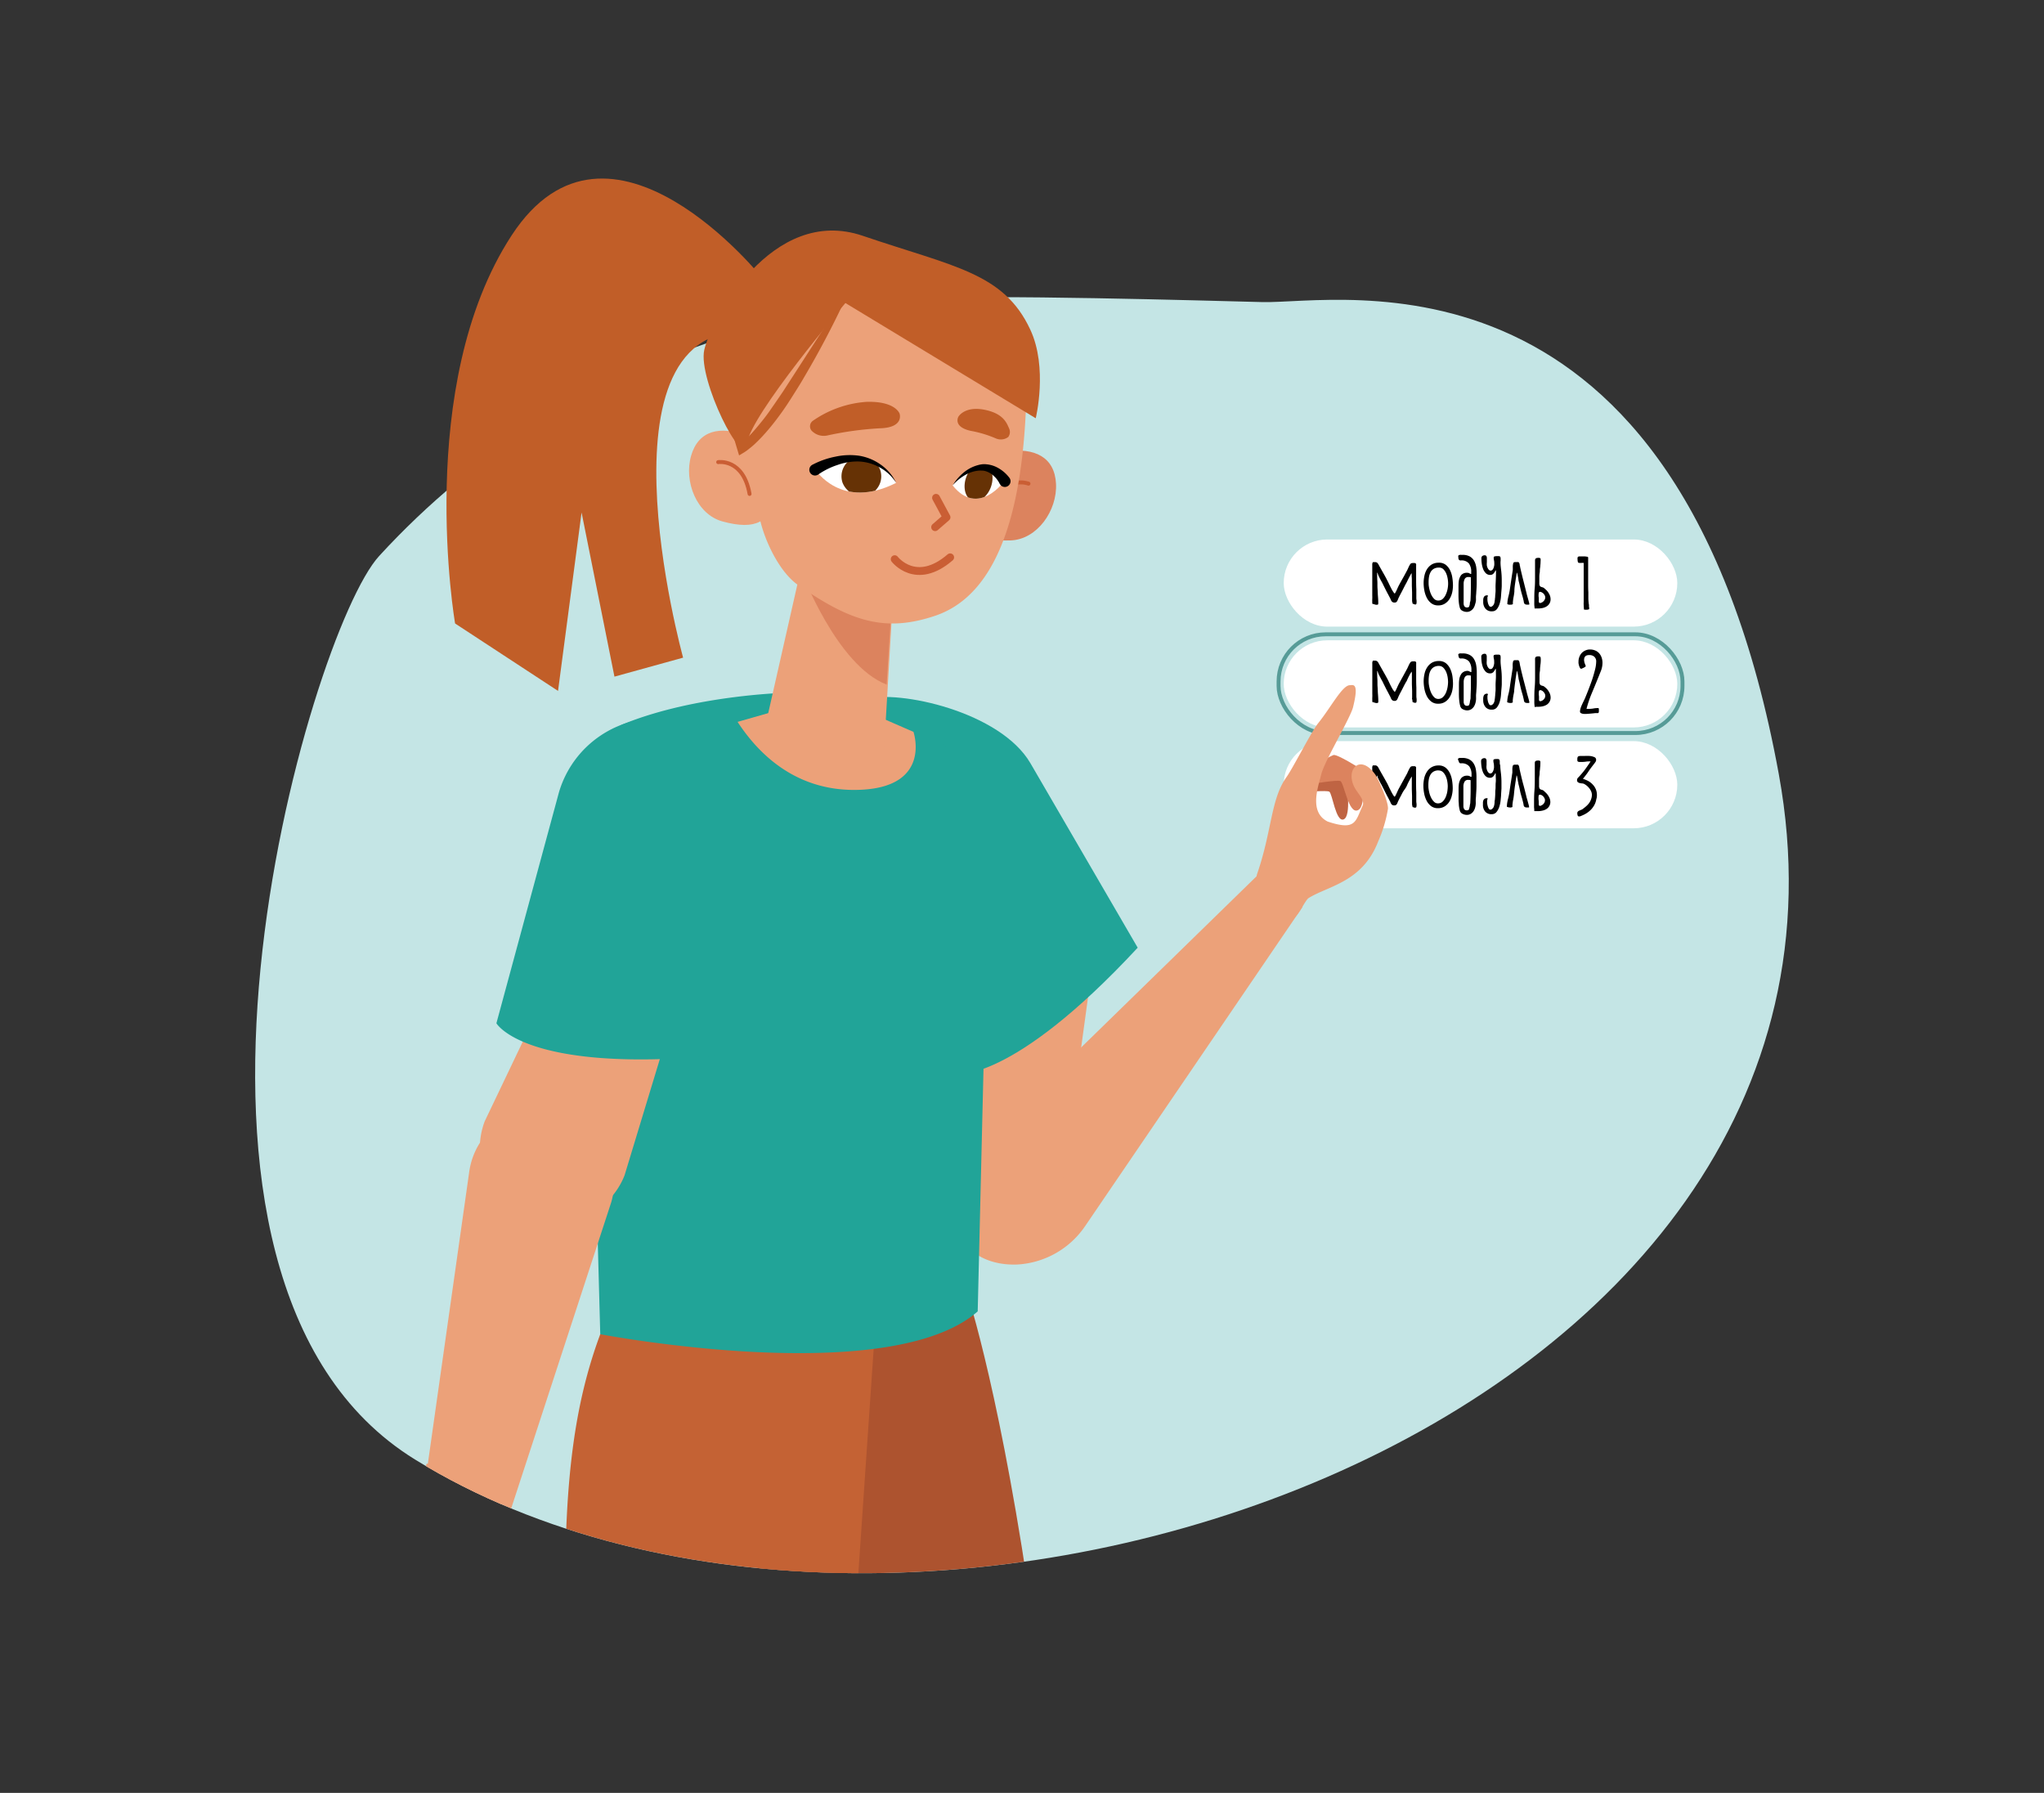 <svg id="Layer_1" data-name="Layer 1" xmlns="http://www.w3.org/2000/svg" viewBox="0 0 521 457"><rect x="0" y="0" width="521" height="457" fill="#333333" stroke="none"/><defs><style>.cls-12,.cls-17{fill:none}.cls-2{fill:#fff}.cls-7{fill:#dc835e}.cls-8{fill:#eca179}.cls-11{fill:#21a498}.cls-12,.cls-17{stroke:#ca5e34;stroke-linecap:round;stroke-linejoin:round}.cls-13{fill:#c15e28}.cls-15{fill:#663205}.cls-17{stroke-width:2px}</style><clipPath id="clip-path"><path d="M321.82 77c-13.22-.32-84.93-91-99.67-89.67-25.82 2.27-143.73 46.83-125.5 154.38-18 19.59-65.72 184.17 9.14 230.31 126 77.66 378.16-7.54 347.61-174.71C428.11 59 341.46 77.48 321.82 77z" fill="none"/></clipPath><clipPath id="clip-path-2"><path class="cls-2" d="M228.43 123.07s-6-11.18-20.6-3.37c0 0 6.59 10.48 20.6 3.37z"/></clipPath><clipPath id="clip-path-3"><path class="cls-2" d="M242.8 123.7s6.77-9.13 13.25-1.15c0 0-6.66 9.45-13.25 1.15z"/></clipPath></defs><path d="M321.82 77c-13.22-.32-71.77-2.07-86.51-.78-25.82 2.27-88.31 10.63-138.66 65.49-18 19.59-65.72 184.17 9.14 230.31 126 77.66 378.16-7.54 347.61-174.71C428.11 59 341.46 77.48 321.82 77z" fill="#c4e5e5"/><rect class="cls-2" x="327.21" y="137.51" width="100.32" height="22.21" rx="11.1"/><rect class="cls-2" x="327.21" y="163.21" width="100.32" height="22.21" rx="11.1"/><rect x="325.9" y="161.68" width="102.95" height="25.16" rx="12" stroke="#569b97" stroke-miterlimit="10" fill="none"/><rect class="cls-2" x="327.21" y="188.91" width="100.32" height="22.21" rx="11.1"/><path d="M357.53 150.38c-.19.37-.38.74-.58 1.11s-.38.74-.56 1.13c0 .1-.09.21-.13.33a2.25 2.25 0 0 1-.16.31.84.84 0 0 1-.23.23.64.64 0 0 1-.36.09.68.68 0 0 1-.2 0 .86.86 0 0 1-.4-.14 1 1 0 0 1-.25-.26 2.69 2.69 0 0 1-.17-.34 2.43 2.43 0 0 0-.16-.37c-.21-.4-.41-.79-.62-1.17s-.4-.76-.59-1.14l-.5-1c-.16-.35-.34-.7-.52-1s-.24-.47-.37-.7l-.35-.7a4.53 4.53 0 0 1-.17-.45.77.77 0 0 0-.19-.38c0 .69 0 1.37.05 2.05s0 1.35.05 2 .05 1.25.1 1.88.09 1.24.09 1.85a.7.7 0 0 1-.07.36c-.05.06-.17.08-.37.08a1.37 1.37 0 0 1-.52-.1 1.19 1.19 0 0 0-.4-.1h-.07a.31.31 0 0 1-.1-.19 1.35 1.35 0 0 1 0-.2 8.51 8.51 0 0 1 0-.88 8.83 8.83 0 0 0 0-.89V146v-.81-.8-.28a2.19 2.19 0 0 1 0-.36 1.36 1.36 0 0 1 .08-.32q.06-.15.18-.15h.53a1 1 0 0 1 .35.09 1 1 0 0 1 .27.24 3 3 0 0 1 .26.43c.36.66.73 1.31 1.09 1.94s.73 1.29 1.08 2c.07.11.19.35.36.71s.35.74.55 1.13.39.73.57 1 .33.46.42.46 0 0 .07-.09l.06-.1a8.86 8.86 0 0 0 .44-.87c.13-.3.27-.6.41-.89.36-.68.73-1.35 1.1-2s.73-1.34 1.09-2l.19-.41c.08-.18.16-.36.25-.54a4.68 4.68 0 0 1 .28-.5.85.85 0 0 1 .3-.3 1.5 1.5 0 0 1 .38-.07h.4a.54.54 0 0 1 .33.09.38.38 0 0 1 .14.21 1.3 1.3 0 0 1 0 .31V147.32c0 .94 0 1.9.05 2.86v2.32a5 5 0 0 0 .06.56 3.43 3.43 0 0 1 0 .56.78.78 0 0 1-.06.31.24.24 0 0 1-.26.15.54.54 0 0 1-.22-.05l-.2-.07a.58.58 0 0 0-.2-.06h-.08v-.08a.72.72 0 0 0-.05-.24 3.49 3.49 0 0 1-.07-.43v-.43-1.7l-.06-1.7v-1.23c0-.4 0-.82-.05-1.24v-.3a1.37 1.37 0 0 0 0-.28.32.32 0 0 0 0-.08v-.07s-.08.05-.14.16a2.33 2.33 0 0 1-.13.21q-.55 1-1 1.95c-.36.62-.68 1.28-1.02 1.94zM366.57 154.31a2.75 2.75 0 0 1-1.78-.57 4.07 4.07 0 0 1-1.14-1.42 7 7 0 0 1-.6-1.85 10.3 10.3 0 0 1-.18-1.84 9 9 0 0 1 .2-1.86 5.19 5.19 0 0 1 .65-1.67 3.75 3.75 0 0 1 1.2-1.21 3.41 3.41 0 0 1 1.83-.46 2.74 2.74 0 0 1 1.82.58 4.05 4.05 0 0 1 1.09 1.45 6.39 6.39 0 0 1 .54 1.88 13 13 0 0 1 .15 1.88 8.47 8.47 0 0 1-.2 1.79 5.42 5.42 0 0 1-.66 1.64 3.69 3.69 0 0 1-1.17 1.19 3.07 3.07 0 0 1-1.75.47zm.18-9.63a2.43 2.43 0 0 0-1.3.31 2.27 2.27 0 0 0-.8.83 3.94 3.94 0 0 0-.4 1.17 8.4 8.4 0 0 0-.11 1.32c0 .37 0 .73.05 1.07a9.3 9.3 0 0 0 .22 1.07 5.75 5.75 0 0 0 .45 1.22 3.77 3.77 0 0 0 .72 1 1.39 1.39 0 0 0 1 .4 1.68 1.68 0 0 0 1.21-.46 3.47 3.47 0 0 0 .77-1.15A6.11 6.11 0 0 0 369 150a7 7 0 0 0 0-2.52 5.82 5.82 0 0 0-.38-1.33 3.56 3.56 0 0 0-.73-1.07 1.52 1.52 0 0 0-1.14-.4zM371.69 141.87a.11.11 0 0 0 0-.06v-.05a.27.27 0 0 1 .14-.23.94.94 0 0 1 .31-.1 2.17 2.17 0 0 1 .36 0h.28a3.8 3.8 0 0 1 1.84.4 3 3 0 0 1 1.1 1.08 4.69 4.69 0 0 1 .54 1.54 10.66 10.66 0 0 1 .14 1.82v2.33c0 .78-.05 1.55-.11 2.33 0 .34-.05.68-.07 1s0 .68 0 1A4.29 4.29 0 0 1 376 154a3.2 3.2 0 0 1-.41 1 2.37 2.37 0 0 1-.72.69 1.82 1.82 0 0 1-1 .28 2.28 2.28 0 0 1-.73-.12 2.74 2.74 0 0 1-.64-.32 1.37 1.37 0 0 1-.44-.79 7.49 7.49 0 0 1-.22-1.26c-.05-.46-.07-.9-.08-1.34s0-.77 0-1v-1.44c0-.44 0-1 .06-1.44a3.38 3.38 0 0 1 .61-1.67A1.94 1.94 0 0 1 374 146a1.05 1.05 0 0 1 .57.15.81.81 0 0 0 .31.14h.12v-.53a3.47 3.47 0 0 0-.59-2.14 2.46 2.46 0 0 0-2.09-.77.68.68 0 0 1-.33-.07.42.42 0 0 1-.17-.2 1.83 1.83 0 0 1-.1-.28c.03-.21 0-.3-.03-.43zm3.13 11.1c.05-1 .08-1.94.09-2.9s0-1.92 0-2.9a.72.72 0 0 0-.26-.08h-.28a1 1 0 0 0-1 .43 2.81 2.81 0 0 0-.3 1.1v4.79a4 4 0 0 0 0 .48 1.46 1.46 0 0 0 .1.47.73.73 0 0 0 .26.34.82.82 0 0 0 .5.14 1.05 1.05 0 0 0 .44-.1 1 1 0 0 0 .17-.35 2.82 2.82 0 0 0 .11-.46c0-.16 0-.32.07-.48a3.18 3.18 0 0 0 .1-.45zM382.47 143.41c0 .73.11 1.47.19 2.19a20.36 20.36 0 0 1 .12 2.22v1.45c0 .45-.05 1-.09 1.46s-.06.87-.11 1.44a8.23 8.23 0 0 1-.32 1.67 4.28 4.28 0 0 1-.7 1.4 1.53 1.53 0 0 1-1.28.58 2 2 0 0 1-1.65-.68 2.56 2.56 0 0 1-.57-1.71v-.59a1.63 1.63 0 0 1 .12-.54.85.85 0 0 1 .3-.4 1 1 0 0 1 .6-.15.25.25 0 0 1 .11 0 .14.14 0 0 1 .06.11.4.4 0 0 1-.06.22.46.46 0 0 0-.06.22v.6a5.65 5.65 0 0 0 .13.79 2.48 2.48 0 0 0 .28.68.5.5 0 0 0 .44.29.55.55 0 0 0 .28-.07l.23-.18a1.39 1.39 0 0 0 .31-.45 2.58 2.58 0 0 0 .16-.56c0-.2.06-.4.08-.6a4.37 4.37 0 0 1 .06-.56c0-.46.07-.91.1-1.36s0-.91 0-1.37.05-1.18.07-1.77.05-1.18.05-1.78v-.32a.8.8 0 0 0-.09-.32 2.91 2.91 0 0 1-.51.83 1.06 1.06 0 0 1-.85.39 1.52 1.52 0 0 1-1.17-.46 3.16 3.16 0 0 1-.69-1.12 6.27 6.27 0 0 1-.33-1.39 10.27 10.27 0 0 1-.08-1.27.7.7 0 0 1 .24-.58 1 1 0 0 1 .62-.18.47.47 0 0 1 .3.09.53.53 0 0 1 .16.23 1.32 1.32 0 0 1 .07.3v1.16a4.07 4.07 0 0 0 0 .85 3 3 0 0 0 .11.39 2.22 2.22 0 0 0 .2.41 1.12 1.12 0 0 0 .28.33.52.52 0 0 0 .36.14.63.63 0 0 0 .49-.22 1.57 1.57 0 0 0 .3-.54 3.5 3.5 0 0 0 .15-.64 4.16 4.16 0 0 0 0-.55 2.84 2.84 0 0 0-.07-.66 3 3 0 0 1-.08-.67.3.3 0 0 1 .25-.34 1.94 1.94 0 0 1 .46-.06h.56a.62.62 0 0 1 .29.06.39.39 0 0 1 .16.21 1.48 1.48 0 0 1 .05.43v.45a3.38 3.38 0 0 0-.03.5zM389.14 151.34c0 .11.07.29.14.56s.15.53.23.82.15.54.21.78a2.48 2.48 0 0 1 .09.44c0 .1 0 .16-.11.18h-.46a1.16 1.16 0 0 1-.49-.1.51.51 0 0 1-.23-.23 1 1 0 0 1-.11-.34 2.48 2.48 0 0 0-.09-.48c-.09-.41-.19-.81-.31-1.2s-.23-.79-.33-1.19-.2-.85-.29-1.27-.19-.84-.31-1.26l-.06-.45c0-.22-.08-.44-.12-.68s-.09-.45-.14-.65a.66.66 0 0 0-.13-.33c-.14.82-.27 1.64-.39 2.44s-.24 1.62-.24 2.45c-.05.46-.11.9-.2 1.34s-.14.89-.18 1.34v.29a.35.35 0 0 1 0 .16.19.19 0 0 1-.12.09l-.27.07a.69.69 0 0 1-.25 0 1.9 1.9 0 0 1-.4 0 1.88 1.88 0 0 1-.38-.14 9.17 9.17 0 0 1 .28-1.94 16.25 16.25 0 0 0 .39-1.94c.12-.82.24-1.62.36-2.42s.25-1.6.37-2.41a3.72 3.72 0 0 0 0-.44v-.57a4.27 4.27 0 0 1 .08-.55.54.54 0 0 1 .15-.34.67.67 0 0 1 .36-.1 2.7 2.7 0 0 1 .37 0h.24a.67.67 0 0 1 .22 0 .54.54 0 0 1 .2.22 1.21 1.21 0 0 1 .13.35c0 .13 0 .26.07.39a2.75 2.75 0 0 1 .05.31q.38 1.71.81 3.39c.29 1.14.57 2.27.86 3.41zM393.8 150.11a3.78 3.78 0 0 1 1 1.16 2.81 2.81 0 0 1 .43 1.48 2.05 2.05 0 0 1-.27 1.05 2.11 2.11 0 0 1-.74.77 3.28 3.28 0 0 1-.95.39 6.14 6.14 0 0 1-1.06.13h-1.06c0-.31-.06-.63-.07-.93s0-.62 0-.93c0-1.1 0-2.19.1-3.27s.09-2.16.09-3.26v-1.72-1.72-.51a.67.67 0 0 1 .11-.32.46.46 0 0 1 .27-.18 1.76 1.76 0 0 1 .52-.06c.31 0 .48.09.51.26a3.06 3.06 0 0 1 0 .65 8.94 8.94 0 0 1-.06 1c0 .34-.08.68-.11 1s0 .68-.08 1a6.77 6.77 0 0 0-.07 1v1.53a1.39 1.39 0 0 0 .12.68.57.57 0 0 0 .32.27 2.5 2.5 0 0 0 .46.14 1.46 1.46 0 0 1 .54.39zm-.88 3.49a1.52 1.52 0 0 0 .67-.54 1.26 1.26 0 0 0 .28-.8 1.23 1.23 0 0 0-.11-.47 2.21 2.21 0 0 0-.3-.45 1.54 1.54 0 0 0-.46-.34.88.88 0 0 0-.46-.14.28.28 0 0 0-.3.21 1.32 1.32 0 0 0-.06.39 4.21 4.21 0 0 0 0 .62 3.35 3.35 0 0 1 .05.63 2.54 2.54 0 0 1 0 .26v.33a.71.71 0 0 0 .07.27.21.21 0 0 0 .21.12.47.47 0 0 0 .17 0zM405.07 155v.11a.2.2 0 0 0 0 .11c0 .05-.06.1-.17.12l-.33.07H404l-.21-.05a.09.09 0 0 1-.07-.06.18.18 0 0 1 0-.11.59.59 0 0 0 0-.2 6.11 6.11 0 0 1-.05-.73 7.87 7.87 0 0 1 0-.84v-.84-9.1h-.54a5.06 5.06 0 0 1-.55 0 .35.35 0 0 1-.4-.28 2.24 2.24 0 0 1-.07-.55 2.15 2.15 0 0 1 0-.52.37.37 0 0 1 .18-.24.78.78 0 0 1 .34-.07H404l.48.07c.15 0 .24.06.26.11l.07.05a.4.4 0 0 1 0 .17v6.27c0 .81 0 1.63.05 2.46v1.34a11.43 11.43 0 0 0 .07 1.32c0 .18.05.36.08.53a3 3 0 0 1 0 .52.75.75 0 0 1 .06.34zm-2.52-12.64zM357.54 175.44c-.19.37-.38.74-.58 1.11s-.37.74-.56 1.13c0 .1-.09.21-.13.33a1.79 1.79 0 0 1-.16.31.84.84 0 0 1-.23.23.64.64 0 0 1-.36.1h-.2a.76.76 0 0 1-.4-.15.85.85 0 0 1-.24-.26 1.2 1.2 0 0 1-.17-.34c-.05-.12-.11-.25-.17-.37l-.61-1.16c-.21-.38-.41-.76-.6-1.15l-.5-1c-.16-.35-.33-.69-.52-1l-.37-.71c-.12-.23-.24-.46-.35-.7a4.53 4.53 0 0 1-.17-.45.82.82 0 0 0-.19-.38c0 .69 0 1.37.05 2.05s0 1.36.05 2 .05 1.24.1 1.87.09 1.25.09 1.86a.55.55 0 0 1-.07.35c-.05.06-.17.09-.37.09a1.65 1.65 0 0 1-.52-.1 1.28 1.28 0 0 0-.4-.11h-.07a.25.25 0 0 1-.1-.19 1.35 1.35 0 0 1 0-.2 8.64 8.64 0 0 1 0-.88 8.77 8.77 0 0 0 0-.88v-5.74-.81-.8-.27a2.22 2.22 0 0 1 0-.37 1.5 1.5 0 0 1 .09-.32.17.17 0 0 1 .17-.14h.53a1.2 1.2 0 0 1 .35.1 1.1 1.1 0 0 1 .27.23 3.2 3.2 0 0 1 .26.44l1.09 1.94c.37.64.73 1.28 1.08 1.94.07.11.19.35.36.71s.35.74.55 1.13.39.74.57 1 .33.46.42.46 0 0 .07-.08.05-.1.07-.11c.15-.28.3-.57.43-.87s.27-.6.41-.89l1.1-2 1.09-2 .19-.41.25-.54c.09-.18.19-.34.28-.5a.74.74 0 0 1 .3-.29 1.09 1.09 0 0 1 .38-.08 3.54 3.54 0 0 1 .4 0 .52.52 0 0 1 .33.08.41.41 0 0 1 .14.21 1 1 0 0 1 0 .31V172.37c0 .94 0 1.9.05 2.86v2.32a4.8 4.8 0 0 0 .06.56 3.43 3.43 0 0 1 0 .56.87.87 0 0 1-.06.32c0 .09-.12.14-.26.14a.54.54 0 0 1-.22 0l-.2-.08-.2-.06a.15.15 0 0 1-.08 0v-.09a.82.82 0 0 0-.05-.24c0-.14 0-.29-.07-.43s0-.28 0-.43v-1.7l-.06-1.69v-1.24-1.53a1.26 1.26 0 0 0-.05-.28.39.39 0 0 0 0-.09v-.07s-.08.06-.14.16l-.13.22q-.56.94-1 2c-.36.54-.68 1.2-1.02 1.86zM366.58 179.37a2.75 2.75 0 0 1-1.78-.56 4.11 4.11 0 0 1-1.14-1.43 7 7 0 0 1-.6-1.85 10.3 10.3 0 0 1-.18-1.84 8.88 8.88 0 0 1 .2-1.85 5 5 0 0 1 .65-1.67 3.78 3.78 0 0 1 1.2-1.22 3.41 3.41 0 0 1 1.83-.46 2.72 2.72 0 0 1 1.82.58 4.14 4.14 0 0 1 1.09 1.45 6.79 6.79 0 0 1 .55 1.89 14.26 14.26 0 0 1 .14 1.88 8.54 8.54 0 0 1-.2 1.79 5.37 5.37 0 0 1-.66 1.63 3.73 3.73 0 0 1-1.17 1.2 3.15 3.15 0 0 1-1.75.46zm.18-9.63a2.43 2.43 0 0 0-1.3.32 2.2 2.2 0 0 0-.8.83 3.76 3.76 0 0 0-.4 1.17 8.17 8.17 0 0 0-.11 1.31c0 .37 0 .73.05 1.07a9.86 9.86 0 0 0 .22 1.08 6 6 0 0 0 .45 1.22 3.71 3.71 0 0 0 .72 1 1.42 1.42 0 0 0 1 .41 1.68 1.68 0 0 0 1.21-.47 3.42 3.42 0 0 0 .77-1.14 6.34 6.34 0 0 0 .41-1.43 8.35 8.35 0 0 0 .12-1.3 8.57 8.57 0 0 0-.11-1.22 5.82 5.82 0 0 0-.38-1.33 3.72 3.72 0 0 0-.72-1.07 1.55 1.55 0 0 0-1.13-.45zM371.7 166.93a.07.07 0 0 0 0-.05.25.25 0 0 1 .14-.23.76.76 0 0 1 .31-.1 1.45 1.45 0 0 1 .36 0h.28a3.69 3.69 0 0 1 1.84.4 2.9 2.9 0 0 1 1.1 1.07 4.52 4.52 0 0 1 .54 1.55 10.53 10.53 0 0 1 .15 1.81v2.33c0 .77-.05 1.55-.11 2.33 0 .34-.05.68-.07 1s0 .68 0 1a4.23 4.23 0 0 1-.14 1.06 3.2 3.2 0 0 1-.41 1 2.49 2.49 0 0 1-.71.7 2 2 0 0 1-1 .27 2.28 2.28 0 0 1-.73-.12 2.74 2.74 0 0 1-.64-.32 1.37 1.37 0 0 1-.44-.78 7.8 7.8 0 0 1-.22-1.27c-.05-.45-.07-.9-.08-1.33s0-.78 0-1v-1.44c0-.44 0-1 .06-1.45a3.41 3.41 0 0 1 .61-1.67A1.94 1.94 0 0 1 374 171a1.05 1.05 0 0 1 .57.15.81.81 0 0 0 .31.14h.12a.07.07 0 0 0 .05 0v-.52a3.5 3.5 0 0 0-.59-2.15 2.49 2.49 0 0 0-2.09-.77.58.58 0 0 1-.33-.07.39.39 0 0 1-.17-.19 2 2 0 0 1-.1-.29c-.01-.15-.04-.3-.07-.37zm3.14 11.1c0-1 .07-1.93.08-2.89v-2.9a.54.54 0 0 0-.26-.09h-.28a1 1 0 0 0-1 .44 2.71 2.71 0 0 0-.3 1.09v5.27a1.4 1.4 0 0 0 .1.47.72.72 0 0 0 .76.48.92.92 0 0 0 .44-.1 1 1 0 0 0 .17-.35 2.82 2.82 0 0 0 .11-.46c0-.16.05-.32.07-.48a3.29 3.29 0 0 0 .11-.51zM382.48 168.47c0 .74.11 1.47.19 2.2a20.18 20.18 0 0 1 .12 2.21v1.46c0 .46-.06 1-.1 1.46s-.06.86-.11 1.44a8.5 8.5 0 0 1-.32 1.67 4.33 4.33 0 0 1-.7 1.39 1.53 1.53 0 0 1-1.28.58 2 2 0 0 1-1.65-.67 2.6 2.6 0 0 1-.57-1.72 5.78 5.78 0 0 1 0-.58 2.33 2.33 0 0 1 .12-.55.83.83 0 0 1 .3-.39 1 1 0 0 1 .6-.16.16.16 0 0 1 .11.05.11.11 0 0 1 .06.11.43.43 0 0 1-.06.22.51.51 0 0 0-.05.22v.59a5.65 5.65 0 0 0 .13.79 2.69 2.69 0 0 0 .28.69.49.49 0 0 0 .44.28.55.55 0 0 0 .28-.07 1.3 1.3 0 0 0 .23-.18 1.21 1.21 0 0 0 .31-.45 2.43 2.43 0 0 0 .16-.56c0-.2.06-.4.08-.6a4.58 4.58 0 0 1 .06-.56c0-.45.08-.9.1-1.36s0-.91 0-1.37.05-1.18.08-1.76 0-1.18 0-1.78v-.33a.8.8 0 0 0-.09-.32 3 3 0 0 1-.5.83 1.08 1.08 0 0 1-.86.39 1.52 1.52 0 0 1-1.17-.46 3.27 3.27 0 0 1-.69-1.11 6.49 6.49 0 0 1-.33-1.4 12.51 12.51 0 0 1-.08-1.27.67.67 0 0 1 .24-.57 1 1 0 0 1 .62-.19.45.45 0 0 1 .3.09.6.6 0 0 1 .16.23 1.32 1.32 0 0 1 .07.3v1.16a4 4 0 0 0 0 .85 3 3 0 0 0 .11.39 2 2 0 0 0 .2.41 1.29 1.29 0 0 0 .28.33.5.5 0 0 0 .36.14.6.6 0 0 0 .49-.22 1.62 1.62 0 0 0 .3-.53 3.61 3.61 0 0 0 .15-.65 4 4 0 0 0 0-.55 2.84 2.84 0 0 0-.07-.66 3 3 0 0 1-.08-.66.32.32 0 0 1 .25-.35 1.94 1.94 0 0 1 .46-.06h.59a.77.77 0 0 1 .29.07.37.37 0 0 1 .16.2 1.53 1.53 0 0 1 .05.43v.45a3.38 3.38 0 0 0-.02.46zM389.15 176.41c0 .1.07.28.14.55s.15.54.23.82.15.54.21.78a2.67 2.67 0 0 1 .09.44c0 .1 0 .16-.11.18a.9.9 0 0 1-.22 0h-.24a1.34 1.34 0 0 1-.49-.1.63.63 0 0 1-.23-.23.9.9 0 0 1-.1-.35 4.15 4.15 0 0 0-.1-.48c-.09-.4-.19-.8-.31-1.2s-.23-.79-.33-1.19-.2-.85-.29-1.27-.19-.83-.31-1.25l-.06-.45q-.06-.33-.12-.69c-.05-.24-.09-.45-.14-.64a.71.71 0 0 0-.13-.34c-.14.82-.27 1.64-.38 2.45s-.22 1.62-.3 2.45c0 .45-.11.9-.2 1.34a12 12 0 0 0-.17 1.34v.29a.38.38 0 0 1 0 .16.18.18 0 0 1-.12.08l-.27.08a1 1 0 0 1-.25 0 1.9 1.9 0 0 1-.4-.05 1.88 1.88 0 0 1-.38-.13 8.59 8.59 0 0 1 .29-1.95 17.52 17.52 0 0 0 .39-1.94c.11-.81.23-1.62.35-2.41s.25-1.61.37-2.42a3.52 3.52 0 0 0 0-.43v-.58a4.27 4.27 0 0 1 .08-.55.57.57 0 0 1 .15-.34.67.67 0 0 1 .36-.1h.83a.62.62 0 0 1 .2.22 1.21 1.21 0 0 1 .13.35c0 .13.05.26.07.39s0 .24.05.31c.25 1.15.52 2.28.81 3.4s.61 2.32.9 3.46zM393.81 175.17a3.78 3.78 0 0 1 1 1.16 2.84 2.84 0 0 1 .43 1.48 2.12 2.12 0 0 1-.27 1.06 2.28 2.28 0 0 1-.74.77 3.56 3.56 0 0 1-.95.38 5.3 5.3 0 0 1-1.06.13c-.37 0-.72 0-1.06.06 0-.32-.06-.63-.07-.94s0-.61 0-.93c0-1.1 0-2.18.1-3.26s.09-2.17.09-3.27v-1.72-1.72a3.86 3.86 0 0 1 0-.51.61.61 0 0 1 .1-.32.46.46 0 0 1 .27-.18 1.76 1.76 0 0 1 .52-.06c.31 0 .48.09.51.26a3.16 3.16 0 0 1 .05.66 8.77 8.77 0 0 1-.06 1c-.05.34-.08.69-.11 1s0 .67-.08 1a6.86 6.86 0 0 0-.07 1v1.53a1.41 1.41 0 0 0 .12.69.6.6 0 0 0 .32.27 3.71 3.71 0 0 0 .46.13 1.46 1.46 0 0 1 .5.33zm-.88 3.49a1.66 1.66 0 0 0 .68-.53 1.34 1.34 0 0 0 .27-.81 1.18 1.18 0 0 0-.11-.46 2 2 0 0 0-.3-.46 1.57 1.57 0 0 0-.42-.35.87.87 0 0 0-.46-.13.27.27 0 0 0-.3.2 1.32 1.32 0 0 0-.06.39 4.46 4.46 0 0 0 0 .63 3.18 3.18 0 0 1 .05.62v.24a1.71 1.71 0 0 0 0 .32.61.61 0 0 0 .06.28.22.22 0 0 0 .22.12.45.45 0 0 0 .16 0zM407.29 172.93c-.52 1.29-1.05 2.57-1.58 3.83a29.12 29.12 0 0 0-1.32 3.92h.69a5.85 5.85 0 0 0 1.1-.1 6 6 0 0 1 1.11-.1c.17 0 .25.08.25.23v.27a2 2 0 0 1 0 .35.74.74 0 0 1-.07.31.2.2 0 0 1-.19.12h-.48a5.44 5.44 0 0 0-.55.05l-.81.08-.93.07a5.14 5.14 0 0 1-.89 0 1.74 1.74 0 0 1-.64-.18.44.44 0 0 1-.25-.4 2.88 2.88 0 0 1 .14-.82 7 7 0 0 1 .34-.89q.21-.47.42-.9c.15-.3.27-.56.38-.8.23-.57.52-1.26.84-2.09s.64-1.67.94-2.55.54-1.73.75-2.56a9 9 0 0 0 .32-2.14 1.58 1.58 0 0 0-.48-1.23 1.86 1.86 0 0 0-1.31-.43c-.87 0-1.3.41-1.3 1.25a1.71 1.71 0 0 0 .07.49c0 .17.09.33.14.48s.1.27.15.38a.81.81 0 0 1 .06.24s-.05.09-.15.17l-.35.21c-.13.06-.26.13-.39.18a.78.78 0 0 1-.28.09q-.16 0-.3-.24a2.53 2.53 0 0 1-.23-.55 4.84 4.84 0 0 1-.14-.61 3 3 0 0 1 0-.43 3.16 3.16 0 0 1 .22-1.2 3.08 3.08 0 0 1 .61-1 2.91 2.91 0 0 1 .93-.64 2.78 2.78 0 0 1 1.17-.24 3.34 3.34 0 0 1 1.34.26 2.69 2.69 0 0 1 1 .71 3.36 3.36 0 0 1 .62 1.08 4.08 4.08 0 0 1 .22 1.33 5.71 5.71 0 0 1-.37 2c-.29.72-.54 1.37-.8 2zM357.47 202.09l-.58 1.11c-.19.36-.38.74-.56 1.12l-.13.33a1.38 1.38 0 0 1-.17.32 1 1 0 0 1-.22.23.64.64 0 0 1-.36.09h-.2a.82.82 0 0 1-.4-.14 1 1 0 0 1-.25-.26 2.16 2.16 0 0 1-.17-.34 2.11 2.11 0 0 0-.17-.38c-.2-.39-.4-.78-.61-1.16s-.4-.76-.59-1.14-.34-.7-.5-1-.34-.7-.52-1-.25-.47-.37-.7-.24-.47-.36-.71-.1-.25-.16-.44a1 1 0 0 0-.19-.39c0 .69 0 1.38.05 2.06s0 1.35.05 2 0 1.25.1 1.87.08 1.25.08 1.86a.72.72 0 0 1-.06.36.58.58 0 0 1-.38.08 1.32 1.32 0 0 1-.51-.1 1.19 1.19 0 0 0-.4-.1h-.07a.31.31 0 0 1-.1-.19v-.2a8.85 8.85 0 0 1 .05-.89 8.51 8.51 0 0 0 0-.88v-2.84-2.86-.8-.81-.27-.36a1 1 0 0 1 .08-.32q.06-.15.18-.15h.53a.85.85 0 0 1 .34.09.76.76 0 0 1 .27.24 2.3 2.3 0 0 1 .27.43c.36.66.72 1.3 1.09 1.94s.73 1.29 1.08 1.94c.07.12.18.35.35.72s.36.73.55 1.12.39.74.58 1.05.33.45.42.45 0 0 .06-.08l.07-.1c.16-.28.3-.58.43-.87s.27-.6.42-.9l1.09-2c.37-.67.74-1.34 1.1-2l.18-.42.26-.53a4.68 4.68 0 0 1 .28-.5.76.76 0 0 1 .29-.3 1.23 1.23 0 0 1 .39-.07h.39a.55.55 0 0 1 .34.09.34.34 0 0 1 .14.21 1.26 1.26 0 0 1 0 .3v3.21c0 .95 0 1.89.05 2.85v2.33a5 5 0 0 0 .06.56 3.36 3.36 0 0 1 0 .56.81.81 0 0 1-.06.31.25.25 0 0 1-.26.14.54.54 0 0 1-.22 0l-.21-.07a.55.55 0 0 0-.19-.06h-.08v-.08a1.13 1.13 0 0 0-.05-.24 2.26 2.26 0 0 1-.07-.43v-.44-1.69l-.06-1.7v-1.23-1.24-.3a1.26 1.26 0 0 0 0-.28v-.08-.07s-.08.05-.14.16l-.13.21c-.37.63-.72 1.28-1 1.95s-.78 1.16-1.12 1.82zM366.51 206a2.78 2.78 0 0 1-1.79-.57 4.16 4.16 0 0 1-1.13-1.42 7 7 0 0 1-.6-1.85 10.39 10.39 0 0 1-.18-1.84 9 9 0 0 1 .19-1.86 5.21 5.21 0 0 1 .66-1.67 3.56 3.56 0 0 1 1.2-1.21 3.41 3.41 0 0 1 1.83-.47 2.75 2.75 0 0 1 1.82.59 4.17 4.17 0 0 1 1.09 1.45 6.62 6.62 0 0 1 .54 1.88 13 13 0 0 1 .15 1.88 7.88 7.88 0 0 1-.21 1.79 5.16 5.16 0 0 1-.65 1.64 3.8 3.8 0 0 1-1.17 1.19 3.18 3.18 0 0 1-1.75.47zm.18-9.63a2.43 2.43 0 0 0-1.3.31 2.27 2.27 0 0 0-.8.83 3.68 3.68 0 0 0-.4 1.17 8.4 8.4 0 0 0-.11 1.32c0 .37 0 .73.05 1.06s.11.66.21 1.08a5.78 5.78 0 0 0 .46 1.22 3.71 3.71 0 0 0 .72 1 1.34 1.34 0 0 0 1 .41 1.64 1.64 0 0 0 1.21-.47 3.42 3.42 0 0 0 .77-1.14 6.26 6.26 0 0 0 .41-1.42 9.74 9.74 0 0 0 .11-1.31 7.21 7.21 0 0 0-.11-1.21 5.36 5.36 0 0 0-.38-1.33 3.25 3.25 0 0 0-.72-1.07 1.54 1.54 0 0 0-1.12-.43zM371.63 193.57a.07.07 0 0 1 0-.05.25.25 0 0 1 .13-.23 1 1 0 0 1 .32-.1 2.11 2.11 0 0 1 .35 0h.28a3.77 3.77 0 0 1 1.84.4 3 3 0 0 1 1.11 1.08 4.61 4.61 0 0 1 .54 1.54 11.75 11.75 0 0 1 .14 1.81v2.34c0 .78-.06 1.55-.11 2.33 0 .34-.05.68-.07 1s0 .68 0 1a4.35 4.35 0 0 1-.14 1.06 3 3 0 0 1-.42 1 2.23 2.23 0 0 1-.71.69 1.92 1.92 0 0 1-1 .27 2.28 2.28 0 0 1-.73-.12 2 2 0 0 1-.64-.32 1.31 1.31 0 0 1-.45-.78 8.65 8.65 0 0 1-.22-1.26c0-.46-.07-.9-.07-1.34v-1-1.44c0-.44 0-1 .06-1.44a3.38 3.38 0 0 1 .61-1.67 1.93 1.93 0 0 1 1.63-.62 1.08 1.08 0 0 1 .56.14.81.81 0 0 0 .32.15H375.08v-.53a3.47 3.47 0 0 0-.58-2.14 2.47 2.47 0 0 0-2.1-.77.74.74 0 0 1-.33-.07.48.48 0 0 1-.17-.2 1.1 1.1 0 0 1-.09-.29c-.12-.21-.15-.32-.18-.44zm3.13 11.11c.05-1 .08-1.94.09-2.9v-2.9a.79.79 0 0 0-.26-.08 1.37 1.37 0 0 0-.28 0 1 1 0 0 0-1 .43 2.46 2.46 0 0 0-.3 1.09V205.6a1.63 1.63 0 0 0 .11.46.71.71 0 0 0 .26.35.8.8 0 0 0 .5.14 1.09 1.09 0 0 0 .44-.1 1.43 1.43 0 0 0 .17-.35c0-.14.08-.3.11-.46s.05-.32.07-.48.09-.37.09-.48zM382.41 195.12c0 .73.11 1.46.19 2.19a20.31 20.31 0 0 1 .11 2.21v1.46l-.09 1.46c0 .39-.06.87-.11 1.44a8.23 8.23 0 0 1-.32 1.67 4.24 4.24 0 0 1-.71 1.39 1.52 1.52 0 0 1-1.27.59 2 2 0 0 1-1.65-.68 2.56 2.56 0 0 1-.57-1.71v-.59a1.78 1.78 0 0 1 .11-.54.94.94 0 0 1 .31-.4 1 1 0 0 1 .6-.15.17.17 0 0 1 .11 0 .14.14 0 0 1 .06.11.43.43 0 0 1-.06.22.43.43 0 0 0-.06.22 5.37 5.37 0 0 0 0 .6 4.24 4.24 0 0 0 .13.78 2.76 2.76 0 0 0 .27.69.49.49 0 0 0 .72.21 1 1 0 0 0 .23-.18 1.28 1.28 0 0 0 .32-.44 3.58 3.58 0 0 0 .16-.56 6 6 0 0 0 .07-.61c0-.2 0-.39.06-.56.05-.45.08-.9.1-1.35s0-.91.06-1.38 0-1.17.07-1.76 0-1.18 0-1.78v-.32a.64.64 0 0 0-.1-.32 2.87 2.87 0 0 1-.5.83 1.06 1.06 0 0 1-.85.39 1.56 1.56 0 0 1-1.17-.46 3.11 3.11 0 0 1-.69-1.12 6.27 6.27 0 0 1-.33-1.39 10.61 10.61 0 0 1-.09-1.27.7.7 0 0 1 .25-.58 1 1 0 0 1 .62-.18.49.49 0 0 1 .3.09.63.63 0 0 1 .16.23 1.36 1.36 0 0 1 .06.29 1.77 1.77 0 0 1 0 .32v.85a3.38 3.38 0 0 0 0 .84 2.33 2.33 0 0 0 .11.39 2 2 0 0 0 .19.42 1.52 1.52 0 0 0 .28.33.57.57 0 0 0 .37.14.61.61 0 0 0 .49-.23 1.79 1.79 0 0 0 .3-.53 3.5 3.5 0 0 0 .15-.64 4.18 4.18 0 0 0 0-.56 3 3 0 0 0-.07-.66 2.39 2.39 0 0 1-.08-.66.32.32 0 0 1 .24-.35 2.69 2.69 0 0 1 .47-.05h.42a.67.67 0 0 1 .28.07.37.37 0 0 1 .17.21 1.48 1.48 0 0 1 .05.43v.45a3.38 3.38 0 0 0 .13.49zM389.07 203.05c0 .1.07.29.15.55s.15.54.23.83.15.54.21.78a2.48 2.48 0 0 1 .09.44c0 .1 0 .16-.12.17H389.17a1.15 1.15 0 0 1-.48-.1.59.59 0 0 1-.24-.23 1 1 0 0 1-.1-.35 3.78 3.78 0 0 0-.09-.47c-.09-.41-.2-.81-.31-1.2s-.23-.8-.34-1.19-.19-.85-.28-1.27-.2-.84-.31-1.26c0-.08 0-.23-.07-.45s-.07-.45-.12-.68-.09-.46-.13-.65a.74.74 0 0 0-.14-.34c-.13.83-.26 1.64-.38 2.45s-.22 1.63-.29 2.45c-.05.46-.11.9-.2 1.34s-.14.89-.18 1.34v.29a.35.35 0 0 1 0 .16.19.19 0 0 1-.12.09l-.27.07a.75.75 0 0 1-.26 0 1.89 1.89 0 0 1-.39-.05 2 2 0 0 1-.39-.14 9.1 9.1 0 0 1 .29-1.94 16.25 16.25 0 0 0 .39-1.94c.12-.82.23-1.62.36-2.42s.25-1.6.37-2.42v-.43-.57a4.5 4.5 0 0 1 .07-.56.56.56 0 0 1 .16-.33.72.72 0 0 1 .35-.11h.61a.62.62 0 0 1 .22 0 .56.56 0 0 1 .21.22 1.2 1.2 0 0 1 .12.35c0 .13.06.26.08.39s0 .23.05.31q.38 1.71.81 3.39c.34 1.21.62 2.34.9 3.48zM393.74 201.81a4.08 4.08 0 0 1 1 1.17 2.81 2.81 0 0 1 .43 1.48 2.11 2.11 0 0 1-.27 1 2.06 2.06 0 0 1-.75.77 3.15 3.15 0 0 1-.95.38 5.12 5.12 0 0 1-1.06.14h-1.06q0-.48-.06-.93v-.94c0-1.09 0-2.18.09-3.26s.1-2.17.1-3.26v-1.72-1.73-.5a.72.72 0 0 1 .1-.33.52.52 0 0 1 .28-.17 1.72 1.72 0 0 1 .52-.06c.31 0 .48.08.51.26a3.82 3.82 0 0 1 0 .65 7.17 7.17 0 0 1-.07 1c0 .34-.08.68-.1 1s0 .68-.08 1a6.77 6.77 0 0 0-.07 1v1.52a1.41 1.41 0 0 0 .12.69.63.63 0 0 0 .33.27 3.63 3.63 0 0 0 .46.14 1.69 1.69 0 0 1 .53.43zm-.89 3.5a1.56 1.56 0 0 0 .68-.54 1.31 1.31 0 0 0 .27-.8 1.07 1.07 0 0 0-.11-.47 1.87 1.87 0 0 0-.29-.46 1.9 1.9 0 0 0-.42-.34.91.91 0 0 0-.46-.14.28.28 0 0 0-.3.2 1.43 1.43 0 0 0-.06.39 4.23 4.23 0 0 0 0 .63 4.23 4.23 0 0 1 .05.63V205a.77.77 0 0 0 .07.28.21.21 0 0 0 .21.12h.17zM406.89 203.7a4.69 4.69 0 0 1-.45 1.4 5.49 5.49 0 0 1-.81 1.16 6.09 6.09 0 0 1-1.09.93 7.23 7.23 0 0 1-1.29.68l-.37.16a1 1 0 0 1-.38.07.35.35 0 0 1-.38-.28 1.92 1.92 0 0 1-.08-.51v-.12a.63.63 0 0 1 .19-.37 1.09 1.09 0 0 1 .36-.22l.41-.17a1.5 1.5 0 0 0 .38-.19c.31-.23.61-.46.89-.71a5 5 0 0 0 .77-.82 3.82 3.82 0 0 0 .52-1 3.24 3.24 0 0 0 .2-1.13 2.19 2.19 0 0 0-.17-.82 3.37 3.37 0 0 0-.45-.78 4.46 4.46 0 0 0-.63-.67 4.36 4.36 0 0 0-.7-.48 1.26 1.26 0 0 0-.54-.14 3.7 3.7 0 0 1-.61-.1 1.32 1.32 0 0 1-.48-.22.62.62 0 0 1-.2-.54.83.83 0 0 1 .26-.61c.17-.18.34-.35.48-.51.5-.56 1-1.15 1.43-1.76s.88-1.24 1.29-1.88c-.45 0-.89 0-1.35.09a10.09 10.09 0 0 1-1.33.06 1.33 1.33 0 0 1-.47-.06.31.31 0 0 1-.19-.16.53.53 0 0 1-.05-.26v-.37c0-.14.07-.47.21-.55a1.23 1.23 0 0 1 .61-.13h1a9.84 9.84 0 0 1 1.33 0 3.53 3.53 0 0 1 1.15.28.71.71 0 0 1 .49.7.9.9 0 0 1-.17.55c-.11.16-.22.32-.34.47-.48.63-1 1.27-1.42 1.92s-.94 1.29-1.44 1.91a7.5 7.5 0 0 1 1.39.57 4.56 4.56 0 0 1 1.14.91 3.87 3.87 0 0 1 .76 1.17 3.7 3.7 0 0 1 .28 1.49 2.9 2.9 0 0 1-.15 1.04zm-3.23 3.46c.05 0 .09 0 .1-.07z"/><g clip-path="url(#clip-path)"><path d="M332.08 199.67s1.09-2.39 5.31-4c.72-.27 5.82 3.79 5.82 3.79s1.32 8.5-.7 9.38-2.91-6.7-3.7-7.06-5.9.09-5.9.09z" fill="#bf6443"/><path class="cls-7" d="M333.48 197.46s1.28-2.76 6.38-5c.87-.38 7.07 3.57 7.07 3.57s1.67 9.28-.78 10.47-3.56-7.12-4.53-7.43-7.13.73-7.13.73z"/><path class="cls-8" d="M250.85 291.11l73-71.23 8.15 11.29-55.4 81.34a22.41 22.41 0 0 1-17.25 9.8c-6 .25-11.67-1.89-14.66-7.06a17.81 17.81 0 0 1 6.16-24.14z"/><path class="cls-8" d="M320.44 222.73c3.8-11 3.44-19 7.48-24.66 1.66-2.32 6.29-11.5 8.07-13.73 3.23-4 6.15-9.69 8.08-9.69.8 0 2.42-.81.8 5.65-.67 2.69-7.26 13.73-8.07 17s-3.23 9.69 1.62 12.11c7.26 2.42 7.05-.09 8.88-4 .55-1.19-.62-2.53-1.62-4-3.23-4.85.81-9.69 4.85-4 .9 1.27 3.55 7.36 3.23 8.88a34.21 34.21 0 0 1-2.43 8.08c-4 10.49-12.73 11.4-17.76 14.53-.92.57-2.75 4.86-3.84 5a6.15 6.15 0 0 1-3.23-.87c-4.28-2.35-6.86-7.98-6.06-10.3zM243.09 234.83l-3.72 65.6c-.27 9.62 5.83 17.05 16.2 17.24 9.49.16 14.12-7.66 14.12-7.66l10.59-77.33z"/><path d="M245.93 327.73s31.75 90.7 33.08 339l-39.66 2.32-57.43-338.29z" fill="#ad532f"/><path d="M153 340.08c-13.36 36-9.32 77.52-3.6 191.8 0 0-7.15 53.35-10.16 76.7-4.56 35.24-6.28 63.53-6.28 63.53l42.55.19 29.12-115.43a219.37 219.37 0 0 0 6.17-38.78l12.92-189.31z" fill="#c46234"/><path class="cls-11" d="M243.44 273.76s14.09 2.78 46.55-32.2l-27.33-47c-7.63-13.13-33.41-18.79-42.29-16.37l-2.43 1.61c-10.26 7.28-6.34 27.56-.9 38.91z"/><path class="cls-11" d="M201 176.56s-23.59.45-42.23 8.05c-4.77 1.95-9.54 16.57-9.4 21.72L153 340.08s73.55 14.06 96.21-5.82l3.13-130.87a12.37 12.37 0 0 0-7.42-11.64l-26.45-11.53z"/><path class="cls-8" d="M188 184l13.08-3.73h17.35l14.41 6.28s4.71 13.78-13.11 14.74S192.29 190.53 188 184zM142.38 246.4l-18.83 39.41a19.12 19.12 0 0 0 12.09 25 19.12 19.12 0 0 0 23.55-11.21l14.87-49z"/><path class="cls-11" d="M126.53 260.82s7.15 12.67 55.66 8.3l11.37-54.33a26.36 26.36 0 0 0-22.75-31.59 26.36 26.36 0 0 0-28.35 18.8z"/><path class="cls-7" d="M245.59 128.22c.35 6.81 3.12 9.84 12 9.53 6.81-.24 11.93-7.64 11.58-14.45s-5.48-9.26-12.67-8.23c-4.96.71-11.26 6.34-10.91 13.15z"/><path class="cls-12" d="M262.16 123.28s-6-2.42-9.64 6.06"/><path class="cls-8" d="M207.81 128.81l-13.27 58.6 30.83 3.09 3.12-53.13-20.68-8.56z"/><path class="cls-7" d="M226 174.49c-12.78-4.89-21.77-29-21.77-29l23.78-3z"/><path class="cls-8" d="M214.19 67.36a53 53 0 0 1 24 1.25c10.45 3.14 23.69 8.73 23.52 27.76-.3 31.72-6.55 54.91-23.33 60.58-12.88 4.34-21.65 1.42-35-7.86-5-3.46-9.22-12.6-10.05-18.76L188.87 113s-12.78-39.2 25.32-45.64z"/><path class="cls-13" d="M244.28 106.23s-1.48 2.56 3.15 3.59a29.52 29.52 0 0 1 6.39 1.92 3.15 3.15 0 0 0 3.17-.35 2.13 2.13 0 0 0 .22-2.18c-.64-1.53-1.55-3.68-5.81-4.67-5.48-1.27-7.12 1.69-7.12 1.69zM229.3 105.44s1.24 3.58-5.07 3.73a83.52 83.52 0 0 0-13.35 1.83 4.27 4.27 0 0 1-4-1.22 1.72 1.72 0 0 1 .28-2.5 27.27 27.27 0 0 1 13.67-4.85c7.44-.23 8.47 3.01 8.47 3.01z"/><path class="cls-2" d="M228.43 123.07s-6-11.18-20.6-3.37c0 0 6.59 10.48 20.6 3.37z"/><g clip-path="url(#clip-path-2)"><path class="cls-15" d="M224.37 119.82a5.07 5.07 0 0 1-5.52 6.61 5.57 5.57 0 0 1-4.1-3.42 5.07 5.07 0 0 1 5.52-6.62 5.56 5.56 0 0 1 4.1 3.43z"/></g><path d="M207.08 118.46a21.32 21.32 0 0 1 5.86-2.06 17.1 17.1 0 0 1 6.14-.22 13.07 13.07 0 0 1 5.58 2.37 11.9 11.9 0 0 1 3.77 4.52 11.4 11.4 0 0 0-4.17-3.91 11.86 11.86 0 0 0-5.33-1.53 14.93 14.93 0 0 0-5.44.88 18.91 18.91 0 0 0-4.91 2.43 1.45 1.45 0 0 1-1.67-2.38l.15-.1z"/><path class="cls-2" d="M242.8 123.7s6.77-9.13 13.25-1.15c0 0-6.66 9.45-13.25 1.15z"/><g clip-path="url(#clip-path-3)"><path class="cls-15" d="M246.21 121.84c-.85 2.6-.09 5.17 1.68 5.75s3.9-1.06 4.75-3.65.09-5.17-1.69-5.75-3.9 1.06-4.74 3.65z"/></g><path d="M254.83 123.34a6.66 6.66 0 0 0-2.18-2.55 5.05 5.05 0 0 0-1.52-.72 2.88 2.88 0 0 0-.81-.11 7 7 0 0 0-.91 0 8.53 8.53 0 0 0-3.56 1.21 12.57 12.57 0 0 0-3 2.51 12.71 12.71 0 0 1 2.63-3.1 9.54 9.54 0 0 1 3.71-2 6.94 6.94 0 0 1 1.08-.23 4.65 4.65 0 0 1 1.19 0 7.31 7.31 0 0 1 2.26.58 9.27 9.27 0 0 1 3.6 2.9 1.46 1.46 0 0 1-2.31 1.78z"/><path class="cls-17" d="M238.59 126.89l2.67 4.96-2.9 2.52M228.05 142.53s5.4 7.09 14.14-.47"/><path class="cls-8" d="M198.06 126.4c-1.9 6.54-5.29 8.86-13.91 6.51-6.58-1.8-9.87-10.18-8-16.72s7.45-7.76 14.21-5.11c4.76 1.85 9.64 8.77 7.7 15.32z"/><path class="cls-12" d="M183.06 117.79s6.38-1 8 8.11"/><path class="cls-13" d="M264 106.61l-48.51-29.37S191.25 105.8 190.42 113s-12.58-16.35-10.91-23.8 17.18-37 40.39-29.1 35.93 9.4 42.69 23.87c4.58 9.72 1.41 22.64 1.41 22.64z"/><path class="cls-13" d="M216.21 74.51c-1.63 3.72-3.43 7.35-5.3 10.94s-3.84 7.14-5.9 10.63c-1 1.76-2.11 3.47-3.19 5.19s-2.23 3.43-3.47 5.07a59.34 59.34 0 0 1-3.93 4.78c-.71.76-1.44 1.5-2.21 2.21-.39.35-.79.7-1.2 1a11.6 11.6 0 0 1-1.37 1l-1.25.75-.41-1.36c-.9-3-1.78-5.94-2.61-8.93s-1.64-6-2.32-9c1.31 2.82 2.5 5.69 3.68 8.56s2.29 5.77 3.39 8.67l-1.66-.61a18.8 18.8 0 0 0 2.07-1.85c.69-.68 1.34-1.42 2-2.17 1.27-1.5 2.51-3 3.67-4.67s2.27-3.27 3.39-4.93l3.27-5.06 6.57-10.18c2.19-3.36 4.43-6.73 6.78-10.04z"/><path class="cls-13" d="M194.54 71.14S155.32 21.83 130.41 60 116 158.92 116 158.92l26.24 17.19 6-45.48 8.38 41.84 17.5-4.84S149.36 78 194.13 84.87c12.61 1.93.41-13.73.41-13.73z"/><path class="cls-8" d="M120.86 449.33c5.3-.62 13.57-20.13 11.23-33.2 0 0 12.11 8.91 13.75 7s-9.91-16.07-9.91-16.07c-3.94-5.54-9.36-15.27-8.11-31.5l-19.08-2.49c-4.72 15.64-7 71.12-.43 69.5 1.48-.37 1.75-16.68 3-15.9 2 1.28-3.12 22.39 1.51 21.15.82-.22 2.21-5.12 3-9.88.64-3.91.66-7.89 1.17-7.62 1.53.8-1.91 16.18-1.83 17.34.22 3.24 2.18 2.56 2.84 1.2.5-1 5.41-17.41 6.35-17.22 1.36.28-5.99 17.97-3.49 17.69z"/><path class="cls-8" d="M155.78 306.51l-27.25 83.39-21.28-4.09 12.37-87.25a18.56 18.56 0 0 1 24-15 18.56 18.56 0 0 1 12.16 22.95z"/></g></svg>